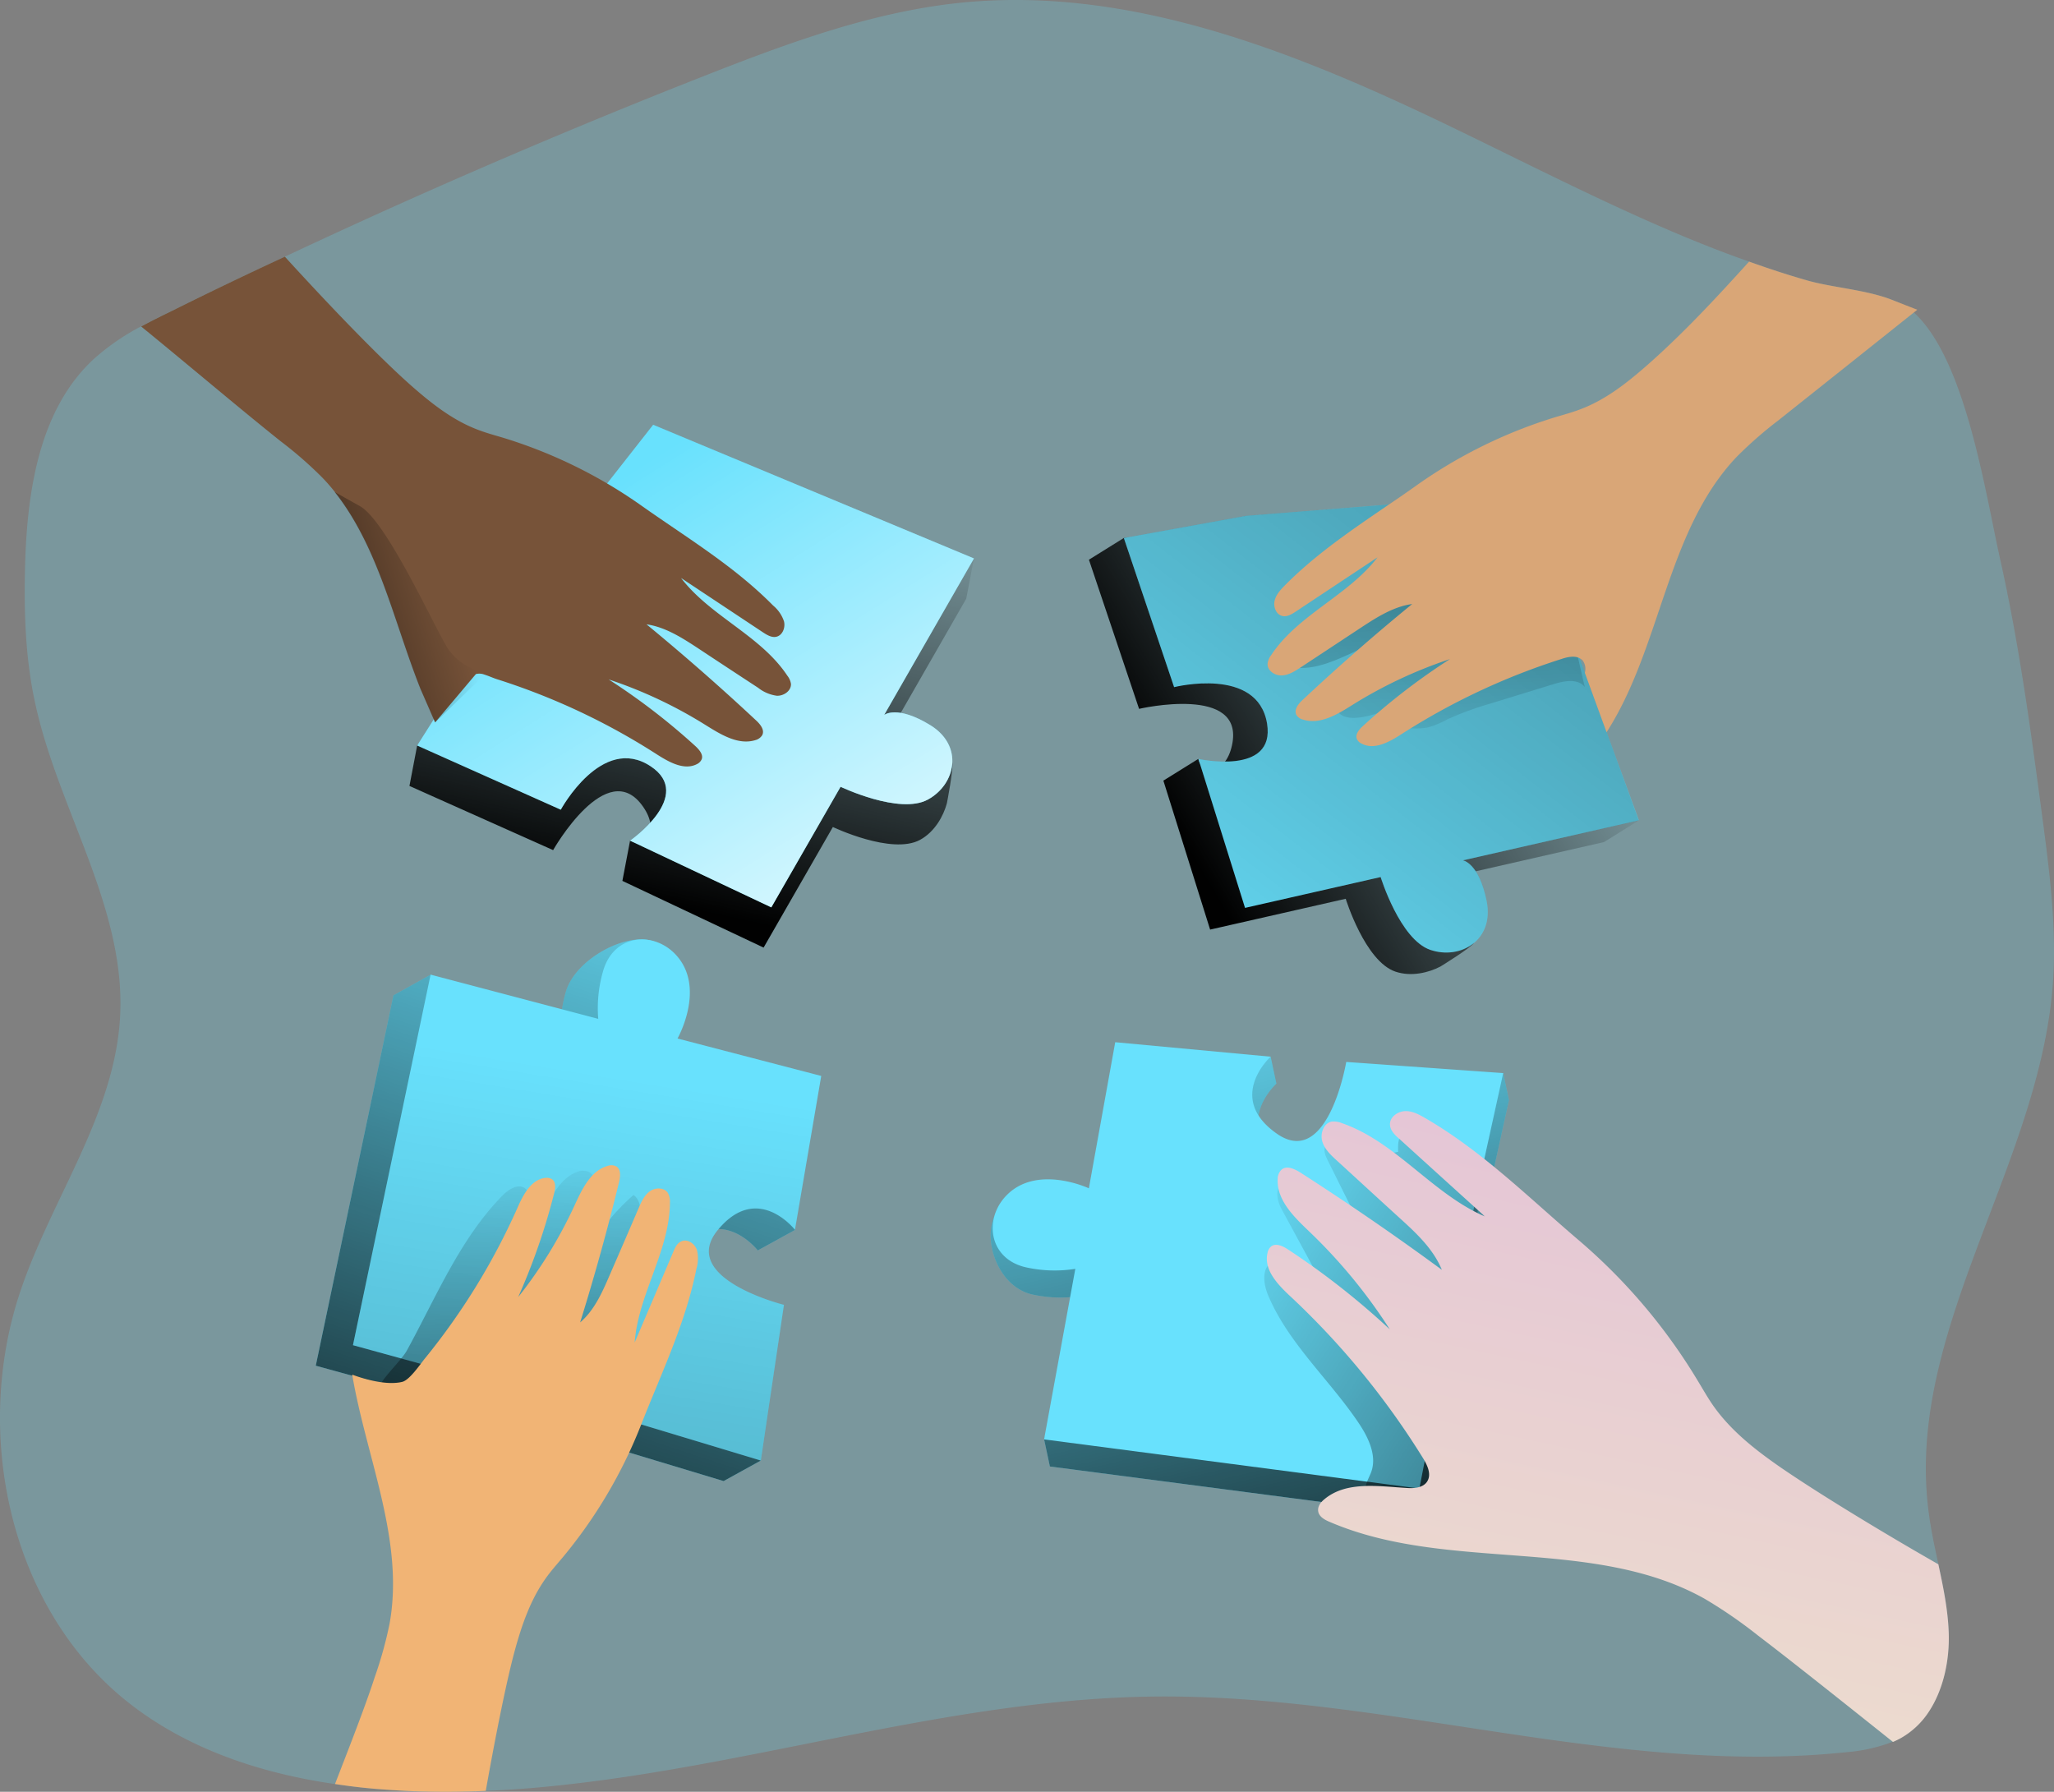 <svg viewBox="0 0 567.27 494.83" xmlns="http://www.w3.org/2000/svg" xmlns:xlink="http://www.w3.org/1999/xlink"><rect x="0" y="0" width="567.27" height="494.83" fill="#808080" stroke="none"/><linearGradient id="a" gradientUnits="userSpaceOnUse" x1="390.91" x2="446.18" y1="274.27" y2="504.55"><stop offset="0" stop-color="#010101" stop-opacity="0"/><stop offset=".95" stop-color="#010101"/></linearGradient><linearGradient id="b" x1="254.17" x2="170.73" xlink:href="#a" y1="239.77" y2="493.25"/><linearGradient id="c" x1="264.86" x2="238.91" xlink:href="#a" y1="142.42" y2="263.03"/><linearGradient id="d" gradientUnits="userSpaceOnUse" x1="224.06" x2="323.25" y1="144.61" y2="301.91"><stop offset="0" stop-color="#fff" stop-opacity="0"/><stop offset=".95" stop-color="#fff"/></linearGradient><linearGradient id="e" gradientTransform="matrix(.678 .735 -.735 .678 .38 198.8)" x1="309.72" x2="283.76" xlink:href="#a" y1="-371.68" y2="-251.07"/><linearGradient id="f" x1="364.28" x2="766.03" xlink:href="#a" y1="293.83" y2="-220.58"/><linearGradient id="g" x1="457.03" x2="450.12" xlink:href="#a" y1="227.68" y2="-25.27"/><linearGradient id="h" x1="228.02" x2="124.57" xlink:href="#a" y1="304.66" y2="939.51"/><linearGradient id="i" x1="199.67" x2="202.5" xlink:href="#a" y1="321.93" y2="534.14"/><linearGradient id="j" x1="393.44" x2="607.06" xlink:href="#a" y1="339.65" y2="476.04"/><linearGradient id="k" gradientUnits="userSpaceOnUse" x1="519.52" x2="470.46" y1="331.59" y2="559.58"><stop offset="0" stop-color="#e5c6d6"/><stop offset=".42" stop-color="#ead4d0"/><stop offset="1" stop-color="#f0e9cb"/></linearGradient><linearGradient id="l" x1="184.21" x2="106.36" xlink:href="#a" y1="170.25" y2="193.63"/><g transform="translate(-59.41 -8.11)"><path d="m626.34 280.12c-3.69 48.28-38.13 92.4-34.83 140 .14 2 .33 4 .6 5.93.62 4.72 1.64 9.38 2.64 14 1.35 6.29 2.65 12.58 2.86 19 .24 7.63-1.5 15.81-5.69 22a22.48 22.48 0 0 1 -7.55 7 23.84 23.84 0 0 1 -2.16 1.05 45.68 45.68 0 0 1 -12.86 2.9c-63.8 6.72-127.25-16.12-191.43-15.36-54 .64-107 18-160.43 24.12-8 .94-16 1.62-24 1.92q-11.1.52-22.23 0c-2.8-.15-5.55-.34-8.3-.56-3.71-.31-7.4-.76-11.11-1.33-20.76-3-41.1-9.81-57.4-22.83-32.45-25.96-42.7-74.06-29.34-113.47 8.68-25.63 26.13-48.89 27.48-75.87 1.51-30.16-17.36-57.3-23.58-86.86-2.69-12.53-3-25.45-2.65-38.23.63-20.24 4-42.28 18.76-56.1a63.72 63.72 0 0 1 13.25-9.18c2.64-1.43 5.28-2.75 8-4.07 10.49-5.18 21.1-10.27 31.71-15.18q57-26.79 115.59-49.83c23.33-9.17 47.18-18.04 72.16-20.41 45.79-4.31 90.64 13.43 132.17 33.32 22.16 10.65 44.05 22 66.81 31.49 5.85 2.41 11.74 4.72 17.71 6.79 5.17 1.86 10.42 3.59 15.7 5.09 6.75 2 15.86 2.58 23 5.18l1.47.56a18.6 18.6 0 0 1 5.31 3.25l.3.27c14.07 13.28 19.43 49.59 23.52 67.91 5.21 23.24 8.41 46.91 11.55 70.51 2.06 15.59 4.15 31.32 2.97 46.99z" fill="#68e1fd" opacity=".24"/><path d="m468.79 345.37 7.36-33.47-1.59-7.44-41.75 4.36s-5 29.73-19.19 19.8-1.7-21.25-1.7-21.25l-1.59-7.44-41.33 3.46-7.27 40.35s-17.7-11.55-26.1-2.22c-5.94 6.6-1.33 22.14 9.29 24.16a36.4 36.4 0 0 0 13.08.32l-10.22 39.66 1.59 7.44 103.63 13.55z" fill="#68e1fd"/><path d="m468.79 345.37 7.36-33.47-1.59-7.44-41.75 4.36s-5 29.73-19.19 19.8-1.7-21.25-1.7-21.25l-1.59-7.44-41.33 3.46-7.27 40.35s-17.7-11.55-26.1-2.22c-5.94 6.6-1.33 22.14 9.29 24.16a36.4 36.4 0 0 0 13.08.32l-10.22 39.66 1.59 7.44 103.63 13.55z" fill="url(#a)"/><path d="m226.46 407.23 32.8 9.9 10.27-5.67-3.89-37.32s-29.25-7.27-18.27-20.64 21.32-.07 21.32-.07l10.31-5.67-3-36.82-39.74-10.34s15-21.73 6.38-30.82c-6.13-6.43-24.14 2-27 12.39a36.64 36.64 0 0 0 -1.3 13l-36-17.88-10.27 5.71-21.45 102.27z" fill="#68e1fd"/><path d="m226.46 407.23 32.8 9.9 10.27-5.67-3.89-37.32s-29.25-7.27-18.27-20.64 21.32-.07 21.32-.07l10.31-5.67-3-36.82-39.74-10.34s15-21.73 6.38-30.82c-6.13-6.43-24.14 2-27 12.39a36.64 36.64 0 0 0 -1.3 13l-36-17.88-10.27 5.71-21.45 102.27z" fill="url(#b)"/><path d="m190.85 196.21-16.23 17.79-2.13 11.16 39.68 17.72s14.88-26.22 24.8-12.05c5 7.09.11 11.64-3.54 9.39l-2.13 11.16 39 18.42 19.13-33.3s16.3 7.79 24.09 3.54c4.1-2.24 6.47-6.64 7.4-10.1 0 0 1.93-9.87 1.46-11.16-.86-2.33-5.34 2.45-8.15.71-9.21-5.67-12.75-2.83-12.75-2.83l24.79-43.22 2.13-11.16-90.69-25.69z" fill="url(#c)"/><path d="m193 185.05-18.38 28.95 39.67 17.72s11.34-20.91 24.8-12c12.28 8.08-5.66 20.55-5.66 20.55l39 18.42 19.13-33.3s16.29 7.79 24.09 3.54 9.92-14.88.7-20.55-12.75-2.83-12.75-2.83l24.8-43.22-88.6-36.92z" fill="#68e1fd"/><path d="m193 185.05-18.38 28.95 39.67 17.72s11.34-20.91 24.8-12c12.28 8.08-5.66 20.55-5.66 20.55l39 18.42 19.13-33.3s16.29 7.79 24.09 3.54 9.92-14.88.7-20.55-12.75-2.83-12.75-2.83l24.8-43.22-88.6-36.92z" fill="url(#d)"/><path d="m393.62 264.83 37.45-8.51s5.32 17.27 13.73 20.12c4.42 1.49 9.26.25 12.43-1.41 0 0 8.57-5.28 9.2-6.49 1.13-2.22-5.41-2.27-6.05-5.51-2.08-10.62-6.56-11.3-6.56-11.3l48.58-11.07 9.65-6-42.6-84.09-75.59 6-24.07.11-9.64 6 13.85 41.19s29.36-6.83 25.66 10.06c-1.84 8.45-8.48 8-9.3 3.76l-9.65 6" fill="url(#e)"/><path d="m403.51 150.57-33.72 6.12 13.88 41.18s23.05-5.84 25.67 10.06c2.38 14.51-18.95 9.76-18.95 9.76l12.87 41.14 37.45-8.51s5.32 17.26 13.73 20.11 17.66-2.79 15.56-13.43-6.57-11.29-6.57-11.29l48.59-11.07-32.92-90.07z" fill="#68e1fd"/><path d="m470 257c2.08 10.61-7.17 16.27-15.59 13.4s-13.74-20.08-13.74-20.08l-37.45 8.49-12.87-41.14s21.33 4.75 18.95-9.74c-2.6-15.93-25.67-10.08-25.67-10.08l-13.85-41.18 33.71-6.12 39.51-3.11 36.09-2.87 16.57 45.3 1.47 4 6 16.42 8.87 24.38-48.58 11.06s4.58.68 6.58 11.27z" fill="url(#f)"/><path d="m448.83 201.39-5.48 8c3.58-.63 7.35.39 10.87-.51a26.31 26.31 0 0 0 4.89-2.1 87.15 87.15 0 0 1 12.2-4.45l17.32-5.33c2.89-.89 6.61-1.55 8.46.84l-4.44-19.24a4.92 4.92 0 0 0 -1-2.38 4.5 4.5 0 0 0 -2.72-1c-7.57-.94-16.36.79-22-4.37-2.76-2.54-4.39-6.52-7.92-7.79-3-1.07-6.35.27-8.78 2.3s-4.24 4.71-6.47 6.95c-8.27 8.28-21.92 10.25-28.58 19.88 11.44 2.61 21.81-8.56 33.54-8.77-3.37.06-9.81 6.36-12.42 8.4-2.85 2.25-8 5.19-8.21 9.22-.58 10.7 16.49 2.3 20.74.35z" fill="url(#g)"/><path d="m236.73 401.56 32.8 9.9 6.39-43s-29.25-7.28-18.28-20.65 21.32-.07 21.32-.07l7.26-42.49-39.69-10.34s8.05-14.19-.61-23.28c-6.12-6.43-17.15-5.59-20 4.85a36.47 36.47 0 0 0 -1.29 13l-46.3-12.21-21.44 102.33z" fill="#68e1fd"/><path d="m236.73 401.56 32.8 9.9 6.39-43s-29.25-7.28-18.28-20.65 21.32-.07 21.32-.07l7.26-42.49-39.69-10.34s8.05-14.19-.61-23.28c-6.12-6.43-17.15-5.59-20 4.85a36.47 36.47 0 0 0 -1.29 13l-46.3-12.21-21.44 102.33z" fill="url(#h)"/><path d="m171.74 381.14c8.12-14.79 14.66-30.87 26.49-42.91 1.69-1.72 4.44-3.41 6.29-1.85 1.54 1.3 1 3.75.38 5.65l-5.9 17.34 12-19.67c2-3.21 4.19-6.64 7.73-7.92a4.23 4.23 0 0 1 3.33 0c1.76.9 2 3.25 2 5.22a69 69 0 0 1 -1.94 15.87 61.43 61.43 0 0 1 12.26-14.76c1.78 1.31 2.06 3.83 2 6-.23 7.76-2.84 15.23-5.43 22.55-1.4 4-2.84 8-5.43 11.34-4.67 6-12.33 8.7-19.75 10.26s-15.12 2.28-22 5.48c-2.73 1.28-5.34 2.95-8.31 3.47-3.24.56-10.59-1.17-11.43-5.19-.37-2.16 6.09-7.94 7.71-10.88z" fill="url(#i)"/><path d="m467.2 337.93 7.36-33.47-43.35-3.08s-5 29.73-19.18 19.8-1.7-21.25-1.7-21.25l-42.92-4-7.28 40.35s-14.76-6.94-23.16 2.39c-5.94 6.6-4.27 17.53 6.36 19.55a36.4 36.4 0 0 0 13.06.3l-8.63 47.1 103.65 13.57z" fill="#68e1fd"/><path d="m432.4 324.43c-2.39-1.05-6-2.09-7 .32-.51 1.2.08 2.55.65 3.71l6.4 12.86-15.45-5.79a4.67 4.67 0 0 0 -3.22-.39c-2.48.93-1.66 4.61-.4 6.93l9.43 17.37c-4.18.61-8.18-4.68-12-2.78-3 1.5-2.5 5.89-1.24 9 5.55 13.34 16.92 23.34 25.01 35.34 2.8 4.14 5.28 9.32 3.41 13.94-.82 2-2.37 4.51-.88 6.12a4.29 4.29 0 0 0 2.51 1 86.81 86.81 0 0 0 24 .73q1.31-40.91 4-81.74c.16-2.42.29-5-.92-7.09a12.35 12.35 0 0 0 -4.42-3.93c-3.83-2.42-7.6-5-11.53-7.28-4.3-2.49-5.4-1.35-5.2 3.45-4.2 1.03-9.27-.06-13.15-1.77z" fill="url(#j)"/><path d="m277.86 197c.07 1.92-2 3.32-3.89 3.25a10.55 10.55 0 0 1 -5.17-2.19c-5.59-3.66-11.18-7.33-16.72-11-4.38-2.87-9-5.81-14.12-6.53 10.34 8.5 20.46 17.37 30.23 26.5 1.21 1.1 2.5 2.72 1.7 4.15a3.16 3.16 0 0 1 -1.85 1.32c-4.75 1.48-9.62-1.58-13.81-4.19a124 124 0 0 0 -26.73-12.57 179.76 179.76 0 0 1 24.05 18.5c1 .94 2.19 2.34 1.62 3.62a2.68 2.68 0 0 1 -1.24 1.25c-3.52 1.85-7.67-.49-11-2.6a185 185 0 0 0 -44.31-20.84c-.87-.27-2.19-.87-3.4-1.25a3.84 3.84 0 0 0 -2.38-.15l-11.25 13.33-4.07-9.33c-7.36-18.57-11.52-39-23.67-54.35a51.81 51.81 0 0 0 -3.51-4 110.61 110.61 0 0 0 -11.48-10c-11.4-9.1-26.31-21.75-38.46-31.64 2.64-1.43 5.28-2.75 8-4.07 10.46-5.21 21.07-10.3 31.68-15.21 10.19 11.17 24.95 26.83 35 35.7 5.51 4.84 11.4 9.48 18.27 12.08 2.26.87 4.6 1.51 6.91 2.19a134.07 134.07 0 0 1 38.23 18.73c12.54 8.87 25.63 16.68 36.43 27.63a9.65 9.65 0 0 1 3 4.34c.46 1.73-.37 3.92-2.15 4.3-1.28.27-2.57-.53-3.66-1.24l-22.61-15c8.11 10.61 22 15.86 29.37 27a4.75 4.75 0 0 1 .99 2.27z" fill="#775339"/><path d="m588.93 93.65c-.33.26-.64.53-1 .79q-18.68 14.9-37.4 29.78a111.9 111.9 0 0 0 -11.48 10.05c-19.44 20.46-20.76 52.46-35.94 76.06l-6-16.42a3.93 3.93 0 0 0 -.6-3.4 2.83 2.83 0 0 0 -.87-.64c-1.36-.72-3.28-.34-4.87.19a186.38 186.38 0 0 0 -44.31 20.8c-3.33 2.15-7.52 4.49-11 2.6a2.44 2.44 0 0 1 -1.28-1.21c-.57-1.28.56-2.68 1.62-3.62a179.76 179.76 0 0 1 24.05-18.5 125.56 125.56 0 0 0 -26.73 12.53c-4.19 2.65-9.06 5.67-13.78 4.19a2.93 2.93 0 0 1 -1.88-1.28c-.76-1.43.49-3.06 1.69-4.15q14.67-13.75 30.28-26.5c-5.21.72-9.78 3.66-14.16 6.53l-16.68 11c-1.62 1.06-3.29 2.12-5.21 2.19s-4-1.35-3.89-3.24a4.75 4.75 0 0 1 1-2.38c7.36-11.14 21.25-16.42 29.37-27l-22.61 15c-1.1.72-2.38 1.51-3.66 1.21-1.74-.38-2.57-2.53-2.15-4.26s1.73-3.1 3-4.38c8.56-8.59 18.56-15.32 28.56-22.15 2.65-1.77 5.25-3.59 7.85-5.44a134.22 134.22 0 0 1 38.24-18.72c2.31-.68 4.65-1.32 6.91-2.19 6.87-2.6 12.76-7.25 18.27-12.08 10.08-8.87 19.21-18.72 28.2-28.65 5.17 1.85 10.42 3.59 15.7 5.1 6.76 2 15.85 2.57 23 5.17l1.47.57z" fill="#d9a677"/><path d="m251.74 358.52c-3 15.07-9.7 28.81-15.29 43.11a133.4 133.4 0 0 1 -21.67 36.62c-1.55 1.85-3.17 3.66-4.57 5.62-4.3 6-6.71 13.06-8.64 20.12-2.38 8.76-5.47 24.42-8 38.69q-11.1.51-22.23 0c-2.8-.15-5.55-.34-8.31-.56q-5.55-.47-11.1-1.33c4.16-10.72 8.38-21.51 11-29.59a109.69 109.69 0 0 0 4.07-14.68c4.16-23-6.41-45.73-10.32-68.79 0 0 8.38 3.34 13.83 2 2-.49 4.91-4.8 6.19-6.39a184.89 184.89 0 0 0 25.64-41.71c1.58-3.62 3.81-7.85 7.73-8.23a2.72 2.72 0 0 1 1.74.34c1.21.76 1 2.53.64 3.93a178.14 178.14 0 0 1 -9.93 28.65 124.39 124.39 0 0 0 15.48-25.12c2.08-4.53 4.46-9.74 9.21-11.1a3 3 0 0 1 2.31.08c1.43.75 1.24 2.83.86 4.37q-4.76 19.54-10.75 38.77c4-3.43 6.15-8.42 8.22-13.21q4-9.18 7.93-18.35c.76-1.77 1.59-3.58 3.13-4.68s4.08-1.05 5 .57a4.87 4.87 0 0 1 .52 2.53c-.07 13.36-8.75 25.36-9.74 38.69 3.55-8.34 7.1-16.65 10.65-25 .49-1.21 1.13-2.57 2.38-3 1.66-.64 3.55.72 4.15 2.38a9.77 9.77 0 0 1 -.13 5.27z" fill="#f1b475"/><path d="m597.61 459.12c.24 7.63-1.5 15.81-5.69 22a22.48 22.48 0 0 1 -7.55 7 23.84 23.84 0 0 1 -2.16 1.05c-13.79-11-28.44-22.67-37.23-29.35a130.41 130.41 0 0 0 -14.79-10.19c-31-17.36-71-7.18-103.63-21.26-1.35-.56-2.87-1.43-3.09-2.87s.75-2.6 1.85-3.47c6-4.9 14.76-3.47 22.53-3 2 .15 4.46 0 5.63-1.66 1.4-2 .15-4.64-1.13-6.68a218.74 218.74 0 0 0 -36.69-44.69c-3.44-3.21-7.28-7.28-6.19-11.86a3 3 0 0 1 1-1.81c1.33-1 3.21-.11 4.61.8a213 213 0 0 1 28.17 22.11 147 147 0 0 0 -22.13-26.91c-4.26-4.07-9.13-8.72-8.84-14.61a3.54 3.54 0 0 1 1-2.53c1.39-1.32 3.62-.29 5.24.72q19.92 12.79 39.1 26.88c-2.34-5.71-7-10.09-11.62-14.27-5.81-5.28-11.58-10.61-17.41-15.93-1.66-1.52-3.39-3.14-4-5.28s.34-4.95 2.53-5.45a6 6 0 0 1 3 .46c14.86 5.18 24.95 19.52 39.4 25.74q-11.89-10.76-23.74-21.52c-1.17-1-2.42-2.26-2.49-3.84-.08-2.12 2.15-3.7 4.26-3.74s4.05 1.09 5.86 2.15c15.62 9.14 28.38 21.9 42.16 33.63a157.87 157.87 0 0 1 32.53 38.36c1.47 2.41 2.87 4.91 4.5 7.25 5 7.09 12 12.49 19.14 17.39 10.64 7.27 28.24 17.95 43 26.37 1.36 6.3 2.66 12.59 2.87 19.01z" fill="url(#k)"/><path d="m193.91 193.79-.72.68-13.63 13.18-4.07-9.33c-7.36-18.57-11.52-39-23.67-54.35.49.26 2 1.13 7 3.92 7.29 4.08 20.19 32.62 24.08 39a15.21 15.21 0 0 0 11.01 6.9z" fill="url(#l)"/></g></svg>